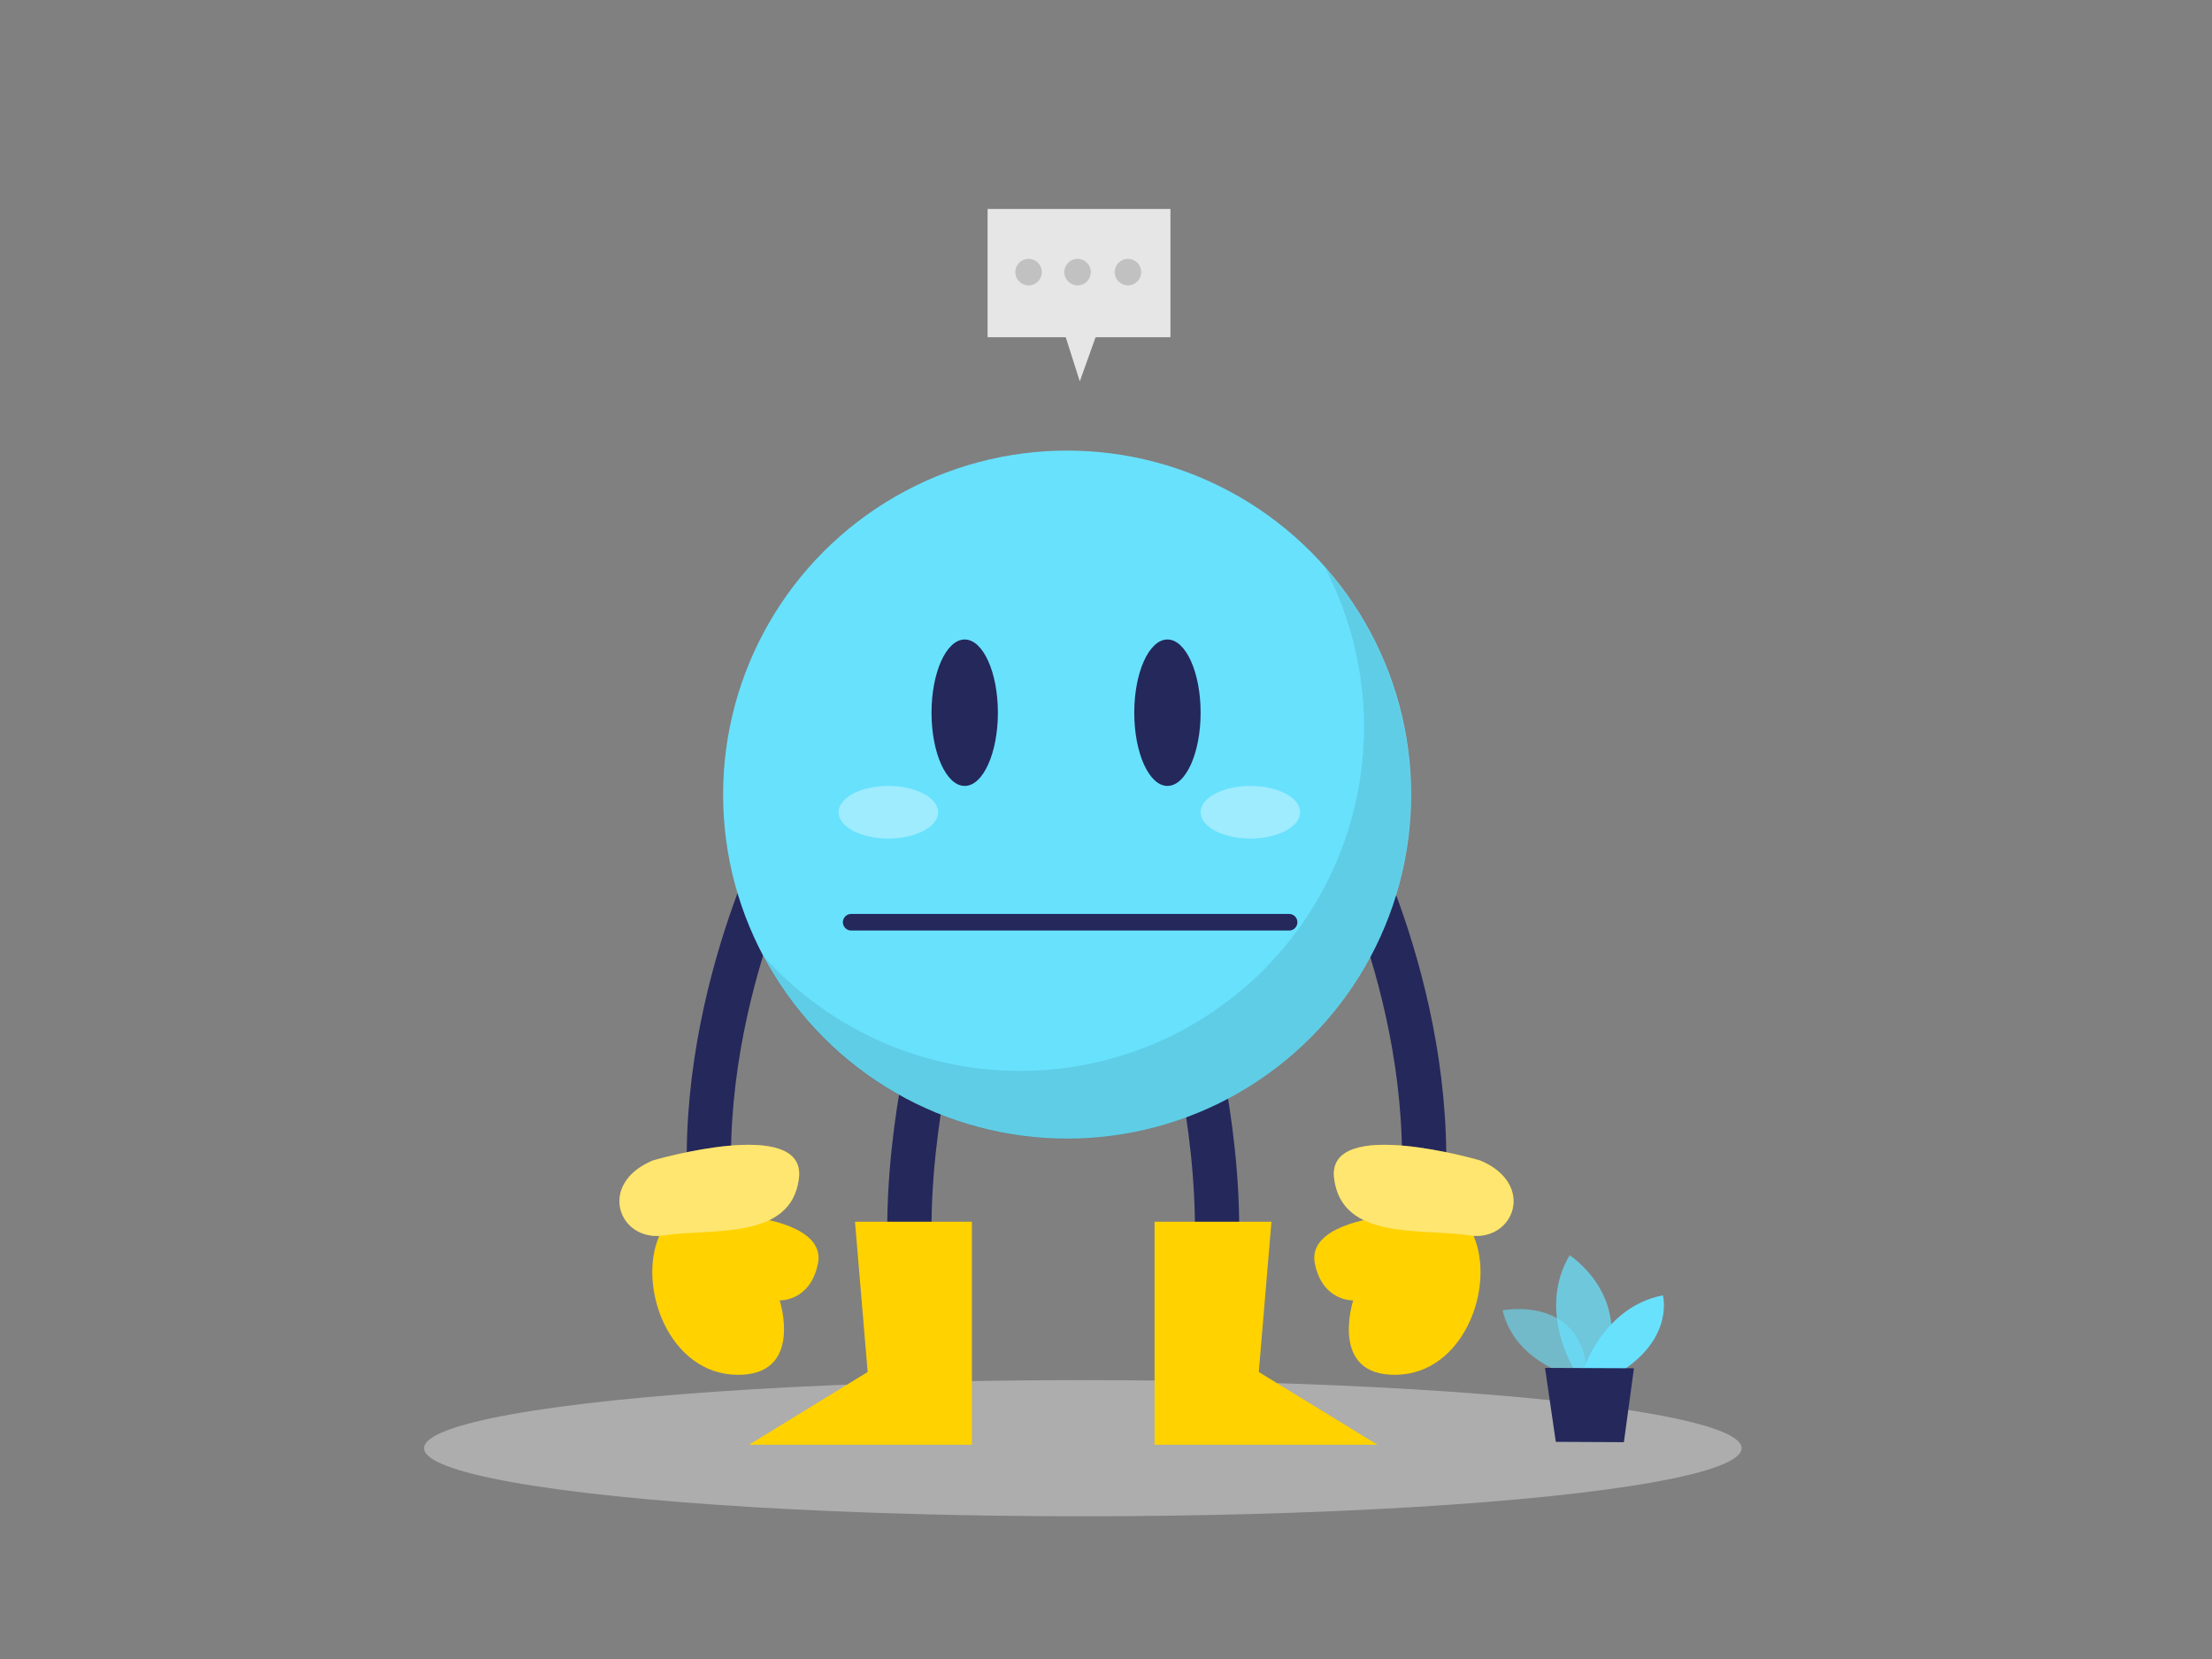 <svg id="Layer_1" data-name="Layer 1" xmlns="http://www.w3.org/2000/svg" viewBox="0 0 400 300"><rect x="0" y="0" width="400" height="300" fill="#808080" stroke="none"/><path d="M241.9,147.68s18.75,33.94,15.18,71.55" fill="none" stroke="#24285b" stroke-linecap="round" stroke-linejoin="round" stroke-width="8"/><path d="M249,220.22s-12.65,1.4-11.23,8.29,6.93,6.64,6.93,6.64-4.45,13.66,7.77,13.46,18-15.89,14-25.13S249,220.22,249,220.22Z" fill="#ffd200"/><path d="M267.65,209.85s-27.79-8.16-26.4,3.22,16.08,9,24.31,10.32S277.84,214.09,267.65,209.85Z" fill="#ffd200"/><path d="M267.65,209.85s-27.79-8.16-26.4,3.22,16.08,9,24.31,10.32S277.84,214.09,267.65,209.85Z" fill="#fff" opacity="0.44"/><path d="M143.81,147.68s-18.75,33.94-15.18,71.55" fill="none" stroke="#24285b" stroke-linecap="round" stroke-linejoin="round" stroke-width="8"/><ellipse cx="195.81" cy="261.88" rx="119.13" ry="12.31" fill="#e6e6e6" opacity="0.45"/><path d="M136.68,220.22s12.65,1.4,11.23,8.29-6.92,6.64-6.92,6.64,4.44,13.66-7.78,13.46-18-15.89-14-25.13S136.68,220.22,136.68,220.22Z" fill="#ffd200"/><path d="M216.34,190.05s7.5,30.88,1.28,52.54" fill="none" stroke="#24285b" stroke-linecap="round" stroke-linejoin="round" stroke-width="8"/><polygon points="229.92 220.93 208.78 220.93 208.78 261.26 249.09 261.26 227.63 248.1 229.92 220.93" fill="#ffd200"/><path d="M168.19,190.05s-7.5,30.88-1.28,52.54" fill="none" stroke="#24285b" stroke-linecap="round" stroke-linejoin="round" stroke-width="8"/><circle cx="192.97" cy="143.69" r="62.21" fill="#68e1fd"/><path d="M239.57,102.62a62.2,62.2,0,0,1-101.84,69.89,62.21,62.21,0,1,0,101.84-69.89Z" opacity="0.09"/><ellipse cx="174.45" cy="128.88" rx="6" ry="13.24" fill="#24285b"/><ellipse cx="211.11" cy="128.88" rx="6" ry="13.24" fill="#24285b"/><ellipse cx="160.64" cy="146.88" rx="9" ry="4.76" fill="#fff" opacity="0.36"/><ellipse cx="226.11" cy="146.88" rx="9" ry="4.76" fill="#fff" opacity="0.36"/><polygon points="154.61 220.93 175.75 220.93 175.75 261.26 135.44 261.26 156.9 248.1 154.61 220.93" fill="#ffd200"/><path d="M118.06,209.85s27.8-8.16,26.41,3.22-16.09,9-24.32,10.32S107.87,214.09,118.06,209.85Z" fill="#ffd200"/><path d="M118.06,209.85s27.8-8.16,26.41,3.22-16.09,9-24.32,10.32S107.87,214.09,118.06,209.85Z" fill="#fff" opacity="0.44"/><path d="M283.46,248.56s-9.64-2.63-11.74-11.61c0,0,14.94-3,15.37,12.4Z" fill="#68e1fd" opacity="0.58"/><path d="M284.64,247.6s-6.73-10.65-.8-20.61c0,0,11.36,7.22,6.31,20.64Z" fill="#68e1fd" opacity="0.73"/><path d="M286.38,247.61s3.56-11.25,14.32-13.38c0,0,2,7.31-7,13.41Z" fill="#68e1fd"/><polygon points="279.39 247.36 281.34 260.73 293.65 260.79 295.47 247.43 279.39 247.36" fill="#24285b"/><line x1="153.92" y1="166.77" x2="233.11" y2="166.77" fill="none" stroke="#24285b" stroke-linecap="round" stroke-linejoin="round" stroke-width="3"/><rect x="178.59" y="37.79" width="33.06" height="23.19" fill="#e6e6e6"/><polygon points="199.34 57.56 195.26 68.96 191.63 57.56 199.34 57.56" fill="#e6e6e6"/><circle cx="186" cy="49.21" r="2.4" fill="#c1c1c1"/><circle cx="194.86" cy="49.21" r="2.4" fill="#c1c1c1"/><circle cx="203.97" cy="49.21" r="2.4" fill="#c1c1c1"/></svg>